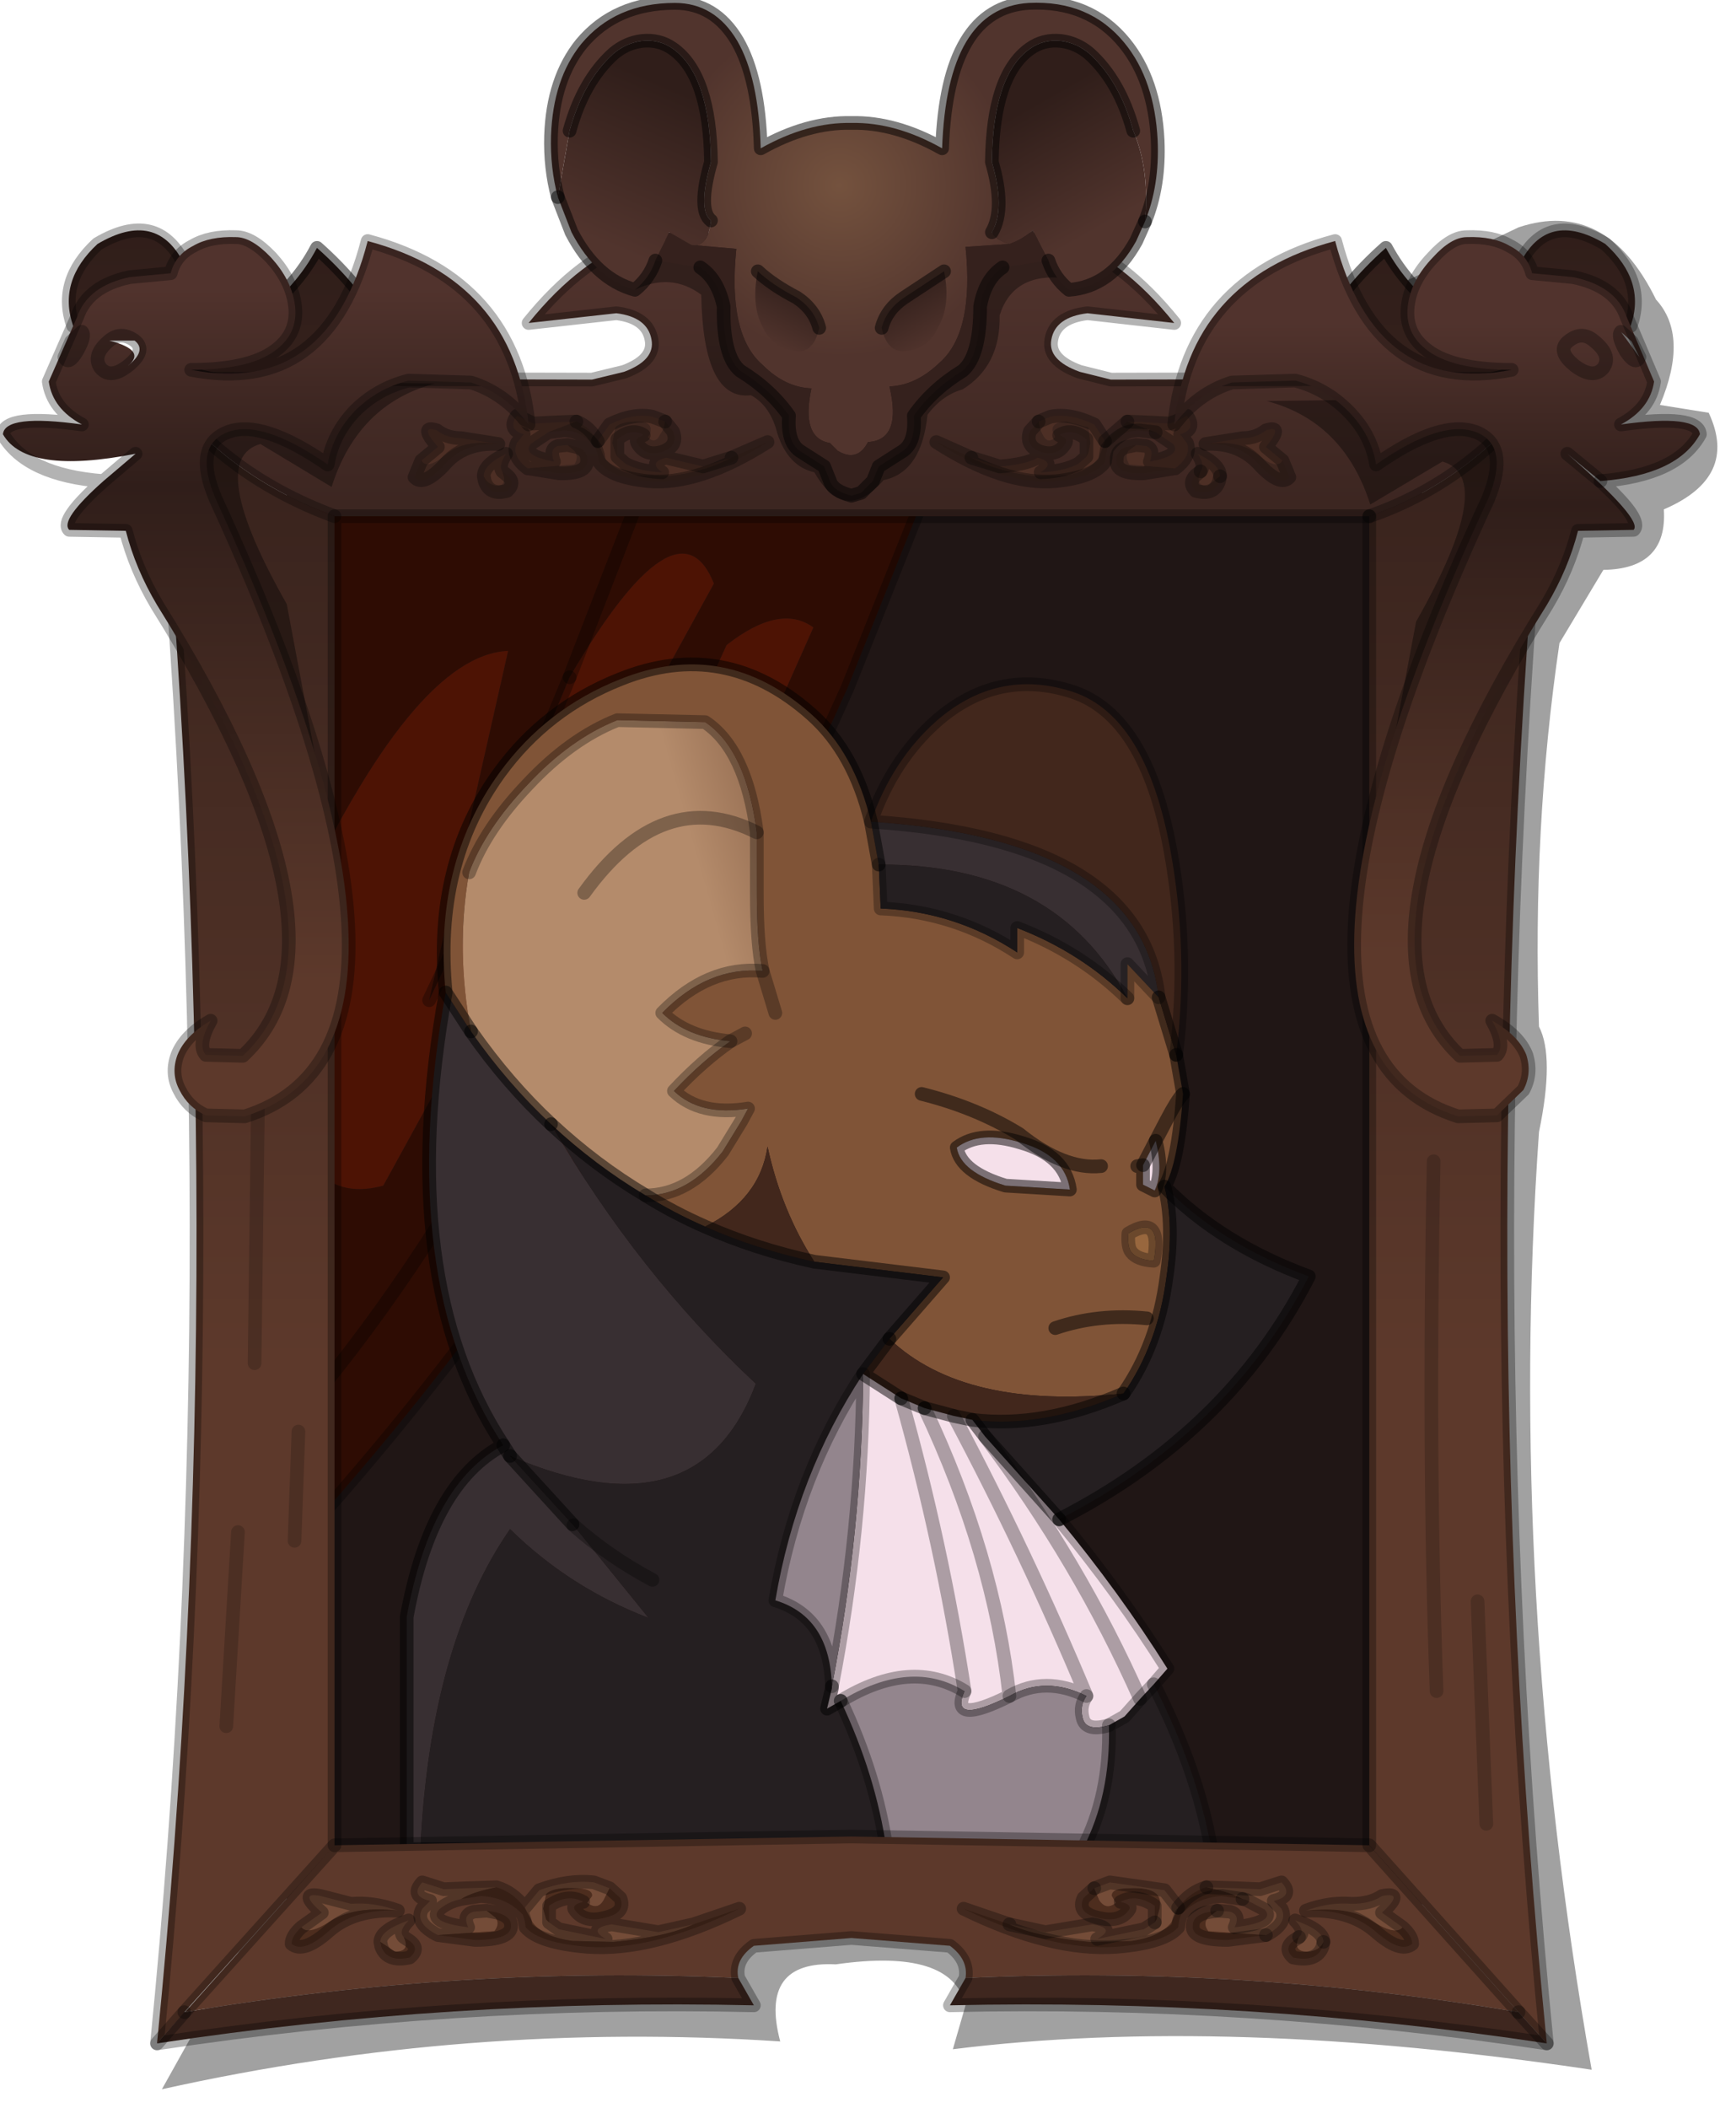<?xml version="1.0" encoding="utf-8"?>
<svg version="1.1" id="Layer_1"
xmlns="http://www.w3.org/2000/svg"
xmlns:xlink="http://www.w3.org/1999/xlink"
width="89px" height="108px"
xml:space="preserve">
<g id="PathID_830" transform="matrix(1, 0, 0, 1, 44.1, 53.6)">
<path style="fill:#000000;fill-opacity:0.369" d="M34.8 -1Q35.6 0.55 34.8 4.4Q33.15 27.85 37.5 52.45Q18.75 49.65 4.75 51.4L5.4 49.15Q4.7 46.2 -1.25 47.05Q-5.2 46.85 -4.1 51Q-20.05 49.95 -35.8 53.45L11.6 -31.4L33.75 -41.95Q38.25 -43.45 40.8 -38.25Q42.5 -36.4 41 -32.85L43.5 -32.45Q45.05 -29.15 41.2 -27.5Q41.4 -24.45 38.1 -24.4L35.85 -20.65Q34.45 -11.15 34.8 -1" />
</g>
<g id="PathID_831" transform="matrix(1, 0, 0, 1, 44.1, 53.6)">
<linearGradient
id="LinearGradID_387" gradientUnits="userSpaceOnUse" gradientTransform="matrix(0, 0.035, -0.046, 0, -39.4, -13.25)" spreadMethod ="pad" x1="-819.2" y1="0" x2="819.2" y2="0" >
<stop  offset="0" style="stop-color:#301E1A;stop-opacity:1" />
<stop  offset="0.988" style="stop-color:#5D392B;stop-opacity:1" />
</linearGradient>
<path style="fill:url(#LinearGradID_387) " d="M-34.65 -40.05Q-36.35 -36.6 -40.35 -36.9Q-41.15 -39.2 -39.1 -41.1Q-36.05 -42.9 -34.65 -40.05" />
<path style="fill:none;stroke-width:0.7;stroke-linecap:round;stroke-linejoin:round;stroke-miterlimit:3;stroke:#000000;stroke-opacity:0.298" d="M-34.65 -40.05Q-36.35 -36.6 -40.35 -36.9Q-41.15 -39.2 -39.1 -41.1Q-36.05 -42.9 -34.65 -40.05z" />
</g>
<g id="PathID_832" transform="matrix(1, 0, 0, 1, 44.1, 53.6)">
<linearGradient
id="LinearGradID_388" gradientUnits="userSpaceOnUse" gradientTransform="matrix(0, 0.044, -0.057, 0, -42.35, -4.8)" spreadMethod ="pad" x1="-819.2" y1="0" x2="819.2" y2="0" >
<stop  offset="0" style="stop-color:#301E1A;stop-opacity:1" />
<stop  offset="0.988" style="stop-color:#5D392B;stop-opacity:1" />
</linearGradient>
<path style="fill:url(#LinearGradID_388) " d="M-36.2 -34.85Q-30 -36.8 -27.85 -40.9Q-23.5 -37.05 -22.7 -31.8L-36.2 -34.85" />
<path style="fill:none;stroke-width:0.7;stroke-linecap:round;stroke-linejoin:round;stroke-miterlimit:3;stroke:#000000;stroke-opacity:0.498" d="M-36.2 -34.85Q-30 -36.8 -27.85 -40.9Q-23.5 -37.05 -22.7 -31.8L-36.2 -34.85z" />
</g>
<g id="PathID_833" transform="matrix(1, 0, 0, 1, 44.1, 53.6)">
<linearGradient
id="LinearGradID_389" gradientUnits="userSpaceOnUse" gradientTransform="matrix(0, 0.044, 0.057, 0, 41.5, -4.8)" spreadMethod ="pad" x1="-819.2" y1="0" x2="819.2" y2="0" >
<stop  offset="0" style="stop-color:#301E1A;stop-opacity:1" />
<stop  offset="0.988" style="stop-color:#5D392B;stop-opacity:1" />
</linearGradient>
<path style="fill:url(#LinearGradID_389) " d="M21.85 -31.8Q22.6 -37.05 26.95 -40.9Q29.15 -36.8 35.35 -34.85L21.85 -31.8" />
<path style="fill:none;stroke-width:0.7;stroke-linecap:round;stroke-linejoin:round;stroke-miterlimit:3;stroke:#000000;stroke-opacity:0.498" d="M35.35 -34.85Q29.15 -36.8 26.95 -40.9Q22.6 -37.05 21.85 -31.8L35.35 -34.85z" />
</g>
<g id="PathID_834" transform="matrix(1, 0, 0, 1, 44.1, 53.6)">
<linearGradient
id="LinearGradID_390" gradientUnits="userSpaceOnUse" gradientTransform="matrix(0, 0.035, 0.046, 0, 38.5, -13.25)" spreadMethod ="pad" x1="-819.2" y1="0" x2="819.2" y2="0" >
<stop  offset="0" style="stop-color:#301E1A;stop-opacity:1" />
<stop  offset="0.988" style="stop-color:#5D392B;stop-opacity:1" />
</linearGradient>
<path style="fill:url(#LinearGradID_390) " d="M38.2 -41.1Q40.3 -39.2 39.5 -36.9Q35.5 -36.6 33.8 -40.05Q35.2 -42.9 38.2 -41.1" />
<path style="fill:none;stroke-width:0.7;stroke-linecap:round;stroke-linejoin:round;stroke-miterlimit:3;stroke:#000000;stroke-opacity:0.298" d="M33.8 -40.05Q35.5 -36.6 39.5 -36.9Q40.3 -39.2 38.2 -41.1Q35.2 -42.9 33.8 -40.05z" />
</g>
<g id="PathID_835" transform="matrix(1, 0, 0, 1, 44.1, 53.6)">
<path style="fill:#201615;fill-opacity:1" d="M28.8 -30.75L28.8 44.3L-29.4 44.3L-29.4 -30.75L28.8 -30.75" />
</g>
<g id="PathID_836" transform="matrix(1, 0, 0, 1, 44.1, 53.6)">
<path style="fill:#2E0C03;fill-opacity:1" d="M-17.95 2.95Q-23.6 13.2 -30.15 20.45L-29.4 2.5Q-28.5 8.25 -24.45 7.15L-7.5 -23.7Q-9.35 -28.35 -14.9 -18.9L-11.05 -28.85L4 -30L-0.65 -18.35Q-6.2 -5.95 -13.3 5.1L-16.15 9.4Q-22.7 18.85 -30.45 27.15L-30.15 20.45Q-23.6 13.2 -17.95 2.95Q-18.3 6.9 -14.45 5.6L-2.4 -21.45Q-4.1 -22.7 -6.85 -20.55L-11.4 -10.6L-12.55 -8.1Q-15.15 -2.2 -17.95 2.95M-22.1 -2.35L-18.05 -20.25Q-22.9 -20.05 -29 -6.9L-28.1 -29.3L-11.05 -28.85L-14.9 -18.9Q-19.45 -7.85 -22.1 -2.35" />
<path style="fill:#4D1304;fill-opacity:1" d="M-12.55 -8.1L-11.4 -10.6L-6.85 -20.55Q-4.1 -22.7 -2.4 -21.45L-14.45 5.6Q-18.3 6.9 -17.95 2.95Q-15.15 -2.2 -12.55 -8.1M-29 -6.9Q-22.9 -20.05 -18.05 -20.25L-22.1 -2.35Q-19.45 -7.85 -14.9 -18.9Q-9.35 -28.35 -7.5 -23.7L-24.45 7.15Q-28.5 8.25 -29.4 2.5L-29 -6.9" />
<path style="fill:none;stroke-width:0.7;stroke-linecap:round;stroke-linejoin:round;stroke-miterlimit:3;stroke:#000000;stroke-opacity:0.302" d="M-17.95 2.95Q-23.6 13.2 -30.15 20.45L-30.45 27.15Q-22.7 18.85 -16.15 9.4L-13.3 5.1Q-6.2 -5.95 -0.65 -18.35L4 -30L-11.05 -28.85L-14.9 -18.9" />
<path style="fill:none;stroke-width:0.7;stroke-linecap:round;stroke-linejoin:round;stroke-miterlimit:3;stroke:#000000;stroke-opacity:0.302" d="M-29.4 2.5L-30.15 20.45" />
<path style="fill:none;stroke-width:0.7;stroke-linecap:round;stroke-linejoin:round;stroke-miterlimit:3;stroke:#000000;stroke-opacity:0.302" d="M-11.4 -10.6L-12.55 -8.1Q-15.15 -2.2 -17.95 2.95" />
<path style="fill:none;stroke-width:0.7;stroke-linecap:round;stroke-linejoin:round;stroke-miterlimit:3;stroke:#000000;stroke-opacity:0.302" d="M-11.05 -28.85L-28.1 -29.3L-29 -6.9" />
<path style="fill:none;stroke-width:0.7;stroke-linecap:round;stroke-linejoin:round;stroke-miterlimit:3;stroke:#000000;stroke-opacity:0.302" d="M-22.1 -2.35Q-19.45 -7.85 -14.9 -18.9" />
<path style="fill:none;stroke-width:0.7;stroke-linecap:round;stroke-linejoin:round;stroke-miterlimit:3;stroke:#000000;stroke-opacity:0.302" d="M-29 -6.9L-29.4 2.5" />
</g>
<g id="PathID_837" transform="matrix(1, 0, 0, 1, 44.1, 53.6)">
<path style="fill:#382F32;fill-opacity:1" d="M15.3 -2.5L13.7 -4.2L13.7 -2.45Q10.05 -9.35 0.95 -9.3L0.55 -11.5Q14.4 -10.6 15.3 -2.5M-15.85 4Q-11.4 11.65 -5.35 17.3Q-8.3 25.15 -17.95 21L-14.75 24.5L-14.7 24.55L-10.85 29.3Q-14.9 27.75 -17.95 24.75Q-22.05 30.65 -22.55 41.15L-23.25 41.15L-23.25 29.25Q-22 22.4 -18.3 20.45L-17.95 21L-18.3 20.45Q-23.9 11.95 -21.25 -2.75L-19.95 -0.75Q-18.1 1.9 -15.85 4" />
<path style="fill:#805437;fill-opacity:1" d="M-7.05 5.4L-6.1 3.85L-5.75 3.2Q-8.2 3.6 -9.55 2.3Q-8.1 0.75 -6.65 -0.25L-5.9 -0.65L-6.65 -0.25Q-8.9 -0.45 -10.15 -1.7Q-7.8 -4.1 -5 -3.85L-4.35 -1.7L-5 -3.85Q-5.3 -5.2 -5.3 -7.85L-5.3 -10.95Q-5.85 -15.2 -7.95 -16.6L-12.45 -16.7Q-14.85 -15.75 -17.05 -13.4Q-19.2 -11.15 -20.05 -8.9Q-20.75 -4.95 -19.95 -0.75L-21.25 -2.75Q-21.9 -9.3 -18.5 -14Q-16.1 -17.3 -12.3 -18.8Q-6.95 -20.95 -2.5 -17Q-0.3 -15.05 0.55 -11.5L0.95 -9.3L1.05 -7.05Q4.85 -6.9 8.05 -4.8L8.05 -6.05Q11.3 -4.8 13.7 -2.45L13.7 -4.2L15.3 -2.5L16.2 0.45L16.55 2.45Q16.3 6.05 15.6 7.2Q16.1 9.15 15.7 11.85Q15.25 15.3 13.5 17.8Q5.35 18.65 1.5 15L4.25 11.85L-2.35 11.05Q-4.05 8.4 -4.75 5.15Q-5.15 7.85 -7.95 9.25Q-9.55 8.55 -11 7.65Q-8.8 7.65 -7.05 5.4M14.5 6.1L14.2 6.15L14.5 6.1L14.5 7.1L15.1 7.4Q15.55 6.45 15.15 4.85L15.7 3.8Q16.25 2.75 16.55 2.45Q16.25 2.75 15.7 3.8L15.15 4.85L14.5 6.1M15.05 11Q15.5 8.55 13.75 9.6Q13.7 10.3 13.9 10.55Q14.2 10.95 15.05 11M12.35 6.15Q10.45 6.35 8.15 4.5Q5.95 3.15 3.15 2.45Q5.95 3.15 8.15 4.5Q10.45 6.35 12.35 6.15M7.45 7.15L10.75 7.35Q10.5 5.6 8.25 4.95Q6.15 4.3 4.95 5.2Q5.15 6.45 7.45 7.15M10 14.45Q12.2 13.7 14.7 13.95Q12.2 13.7 10 14.45" />
<path style="fill:#251F21;fill-opacity:1" d="M13.7 -2.45Q11.3 -4.8 8.05 -6.05L8.05 -4.8Q4.85 -6.9 1.05 -7.05L0.95 -9.3Q10.05 -9.35 13.7 -2.45M6.4 20L5.75 19.15Q9.35 19.6 13.5 17.8Q15.25 15.3 15.7 11.85Q16.1 9.15 15.6 7.2Q18.5 10.15 23 11.8Q18.9 19.8 10.2 24.25L6.4 20M12.75 34.8L13.55 34.35L14.35 33.45L15.05 32.7Q17.3 37.1 18 41.15L11.4 41.15Q12.85 38.4 12.75 34.8M-1.45 32.8L-1.45 32.9L-1.7 33.95L-1 33.55Q0.8 37.35 1.35 41.15L-22.55 41.15Q-22.05 30.65 -17.95 24.75Q-14.9 27.75 -10.85 29.3L-14.7 24.55Q-12.9 26.15 -10.65 27.35Q-12.9 26.15 -14.7 24.55L-14.75 24.5L-17.95 21Q-8.3 25.15 -5.35 17.3Q-11.4 11.65 -15.85 4Q-13.6 6.1 -11 7.65Q-9.55 8.55 -7.95 9.25Q-5.35 10.4 -2.35 11.05L4.25 11.85L1.5 15L0.15 16.8Q-3.25 21.95 -4.35 28.4Q-1.55 29.25 -1.45 32.8" />
<path style="fill:#42271C;fill-opacity:1" d="M15.3 -2.5Q14.4 -10.6 0.55 -11.5Q1.65 -14.65 3.9 -16.65Q7.05 -19.4 10.9 -18.15Q14.65 -16.9 15.9 -10.05Q16.85 -4.85 16.2 0.45L15.3 -2.5M0.15 16.8L1.5 15Q5.35 18.65 13.5 17.8Q9.35 19.6 5.75 19.15L4.8 18.95L3.3 18.55L2.1 18.05L0.15 16.8M-2.35 11.05Q-5.35 10.4 -7.95 9.25Q-5.15 7.85 -4.75 5.15Q-4.05 8.4 -2.35 11.05" />
<path style="fill:#F5E0EA;fill-opacity:1" d="M11.4 34.4Q11.25 33.8 11.6 33.3Q8.55 26 4.8 18.95L5.75 19.15L6.4 20Q11.25 26.45 14.35 33.45Q11.25 26.45 6.4 20L10.2 24.25Q13.3 28 15.75 31.9L15.05 32.7L14.35 33.45L13.55 34.35L12.75 34.8Q11.55 35.15 11.4 34.4M15.15 4.85Q15.55 6.45 15.1 7.4L14.5 7.1L14.5 6.1L15.15 4.85M4.95 5.2Q6.15 4.3 8.25 4.95Q10.5 5.6 10.75 7.35L7.45 7.15Q5.15 6.45 4.95 5.2M7.65 33.3Q4.55 34.85 5.35 33.05Q2.6 31.35 -1 33.55Q4.2 25.55 2.1 18.05L3.3 18.55L4.8 18.95Q6.85 26.05 7.65 33.3M-1 33.55L-1.7 33.95L-1.45 32.9L-1.45 32.8Q0.1 24.8 0.15 16.8L2.1 18.05Q4.2 25.55 5.35 33.05M4.8 18.95Q8.55 26 11.6 33.3Q9.5 32.25 7.65 33.3Q6.85 26.05 3.3 18.55" />
<path style="fill:#98673E;fill-opacity:1" d="M13.9 10.55Q13.7 10.3 13.75 9.6Q15.5 8.55 15.05 11Q14.2 10.95 13.9 10.55" />
<path style="fill:#93858D;fill-opacity:1" d="M11.6 33.3Q11.25 33.8 11.4 34.4Q11.55 35.15 12.75 34.8Q12.85 38.4 11.4 41.15L1.35 41.15Q0.8 37.35 -1 33.55Q2.6 31.35 5.35 33.05Q4.55 34.85 7.65 33.3Q9.5 32.25 11.6 33.3M-1.45 32.8Q-1.55 29.25 -4.35 28.4Q-3.25 21.95 0.15 16.8Q0.1 24.8 -1.45 32.8" />
<linearGradient
id="LinearGradID_391" gradientUnits="userSpaceOnUse" gradientTransform="matrix(0.009, -0.002, 0.004, 0.014, -0.6, -8.65)" spreadMethod ="pad" x1="-819.2" y1="0" x2="819.2" y2="0" >
<stop  offset="0.02" style="stop-color:#B48B6B;stop-opacity:1" />
<stop  offset="1" style="stop-color:#522C19;stop-opacity:1" />
</linearGradient>
<path style="fill:url(#LinearGradID_391) " d="M-10.15 -1.7Q-8.9 -0.45 -6.65 -0.25Q-8.1 0.75 -9.55 2.3Q-8.2 3.6 -5.75 3.2L-6.1 3.85L-7.05 5.4Q-8.8 7.65 -11 7.65Q-13.6 6.1 -15.85 4Q-18.1 1.9 -19.95 -0.75Q-20.75 -4.95 -20.05 -8.9Q-19.2 -11.15 -17.05 -13.4Q-14.85 -15.75 -12.45 -16.7L-7.95 -16.6Q-5.85 -15.2 -5.3 -10.95L-5.3 -7.85Q-5.3 -5.2 -5 -3.85Q-7.8 -4.1 -10.15 -1.7M-14.15 -7.85Q-10.15 -13.4 -5.3 -10.95Q-10.15 -13.4 -14.15 -7.85" />
<path style="fill:none;stroke-width:0.7;stroke-linecap:round;stroke-linejoin:round;stroke-miterlimit:3;stroke:#000000;stroke-opacity:0.298" d="M0.95 -9.3L1.05 -7.05Q4.85 -6.9 8.05 -4.8L8.05 -6.05Q11.3 -4.8 13.7 -2.45" />
<path style="fill:none;stroke-width:0.7;stroke-linecap:round;stroke-linejoin:round;stroke-miterlimit:3;stroke:#000000;stroke-opacity:0.498" d="M0.95 -9.3L0.55 -11.5Q-0.3 -15.05 -2.5 -17Q-6.95 -20.95 -12.3 -18.8Q-16.1 -17.3 -18.5 -14Q-21.9 -9.3 -21.25 -2.75L-19.95 -0.75" />
<path style="fill:none;stroke-width:0.7;stroke-linecap:round;stroke-linejoin:round;stroke-miterlimit:3;stroke:#000000;stroke-opacity:0.298" d="M-20.05 -8.9Q-19.2 -11.15 -17.05 -13.4Q-14.85 -15.75 -12.45 -16.7L-7.95 -16.6Q-5.85 -15.2 -5.3 -10.95L-5.3 -7.85Q-5.3 -5.2 -5 -3.85L-4.35 -1.7" />
<path style="fill:none;stroke-width:0.7;stroke-linecap:round;stroke-linejoin:round;stroke-miterlimit:3;stroke:#000000;stroke-opacity:0.298" d="M13.7 -2.45L13.7 -4.2L15.3 -2.5Q14.4 -10.6 0.55 -11.5Q1.65 -14.65 3.9 -16.65Q7.05 -19.4 10.9 -18.15Q14.65 -16.9 15.9 -10.05Q16.85 -4.85 16.2 0.45" />
<path style="fill:none;stroke-width:0.7;stroke-linecap:round;stroke-linejoin:round;stroke-miterlimit:3;stroke:#000000;stroke-opacity:0.498" d="M16.2 0.45L16.55 2.45Q16.3 6.05 15.6 7.2Q18.5 10.15 23 11.8Q18.9 19.8 10.2 24.25" />
<path style="fill:none;stroke-width:0.7;stroke-linecap:round;stroke-linejoin:round;stroke-miterlimit:3;stroke:#000000;stroke-opacity:0.298" d="M10.2 24.25Q13.3 28 15.75 31.9L15.05 32.7Q17.3 37.1 18 41.15L11.4 41.15" />
<path style="fill:none;stroke-width:0.7;stroke-linecap:round;stroke-linejoin:round;stroke-miterlimit:3;stroke:#000000;stroke-opacity:0.498" d="M11.4 41.15L1.35 41.15L-22.55 41.15L-23.25 41.15L-23.25 29.25Q-22 22.4 -18.3 20.45Q-23.9 11.95 -21.25 -2.75" />
<path style="fill:none;stroke-width:0.7;stroke-linecap:round;stroke-linejoin:round;stroke-miterlimit:3;stroke:#000000;stroke-opacity:0.498" d="M16.55 2.45Q16.25 2.75 15.7 3.8L15.15 4.85Q15.55 6.45 15.1 7.4L14.5 7.1L14.5 6.1L14.2 6.15" />
<path style="fill:none;stroke-width:0.7;stroke-linecap:round;stroke-linejoin:round;stroke-miterlimit:3;stroke:#000000;stroke-opacity:0.498" d="M15.15 4.85L14.5 6.1" />
<path style="fill:none;stroke-width:0.7;stroke-linecap:round;stroke-linejoin:round;stroke-miterlimit:3;stroke:#000000;stroke-opacity:0.298" d="M13.9 10.55Q13.7 10.3 13.75 9.6Q15.5 8.55 15.05 11Q14.2 10.95 13.9 10.55z" />
<path style="fill:none;stroke-width:0.7;stroke-linecap:round;stroke-linejoin:round;stroke-miterlimit:3;stroke:#000000;stroke-opacity:0.498" d="M13.5 17.8Q15.25 15.3 15.7 11.85Q16.1 9.15 15.6 7.2" />
<path style="fill:none;stroke-width:0.7;stroke-linecap:round;stroke-linejoin:round;stroke-miterlimit:3;stroke:#000000;stroke-opacity:0.498" d="M3.15 2.45Q5.95 3.15 8.15 4.5Q10.45 6.35 12.35 6.15" />
<path style="fill:none;stroke-width:0.7;stroke-linecap:round;stroke-linejoin:round;stroke-miterlimit:3;stroke:#000000;stroke-opacity:0.498" d="M4.95 5.2Q6.15 4.3 8.25 4.95Q10.5 5.6 10.75 7.35L7.45 7.15Q5.15 6.45 4.95 5.2z" />
<path style="fill:none;stroke-width:0.7;stroke-linecap:round;stroke-linejoin:round;stroke-miterlimit:3;stroke:#000000;stroke-opacity:0.498" d="M3.3 18.55L2.1 18.05" />
<path style="fill:none;stroke-width:0.7;stroke-linecap:round;stroke-linejoin:round;stroke-miterlimit:3;stroke:#000000;stroke-opacity:0.298" d="M2.1 18.05Q4.2 25.55 5.35 33.05Q4.55 34.85 7.65 33.3Q6.85 26.05 3.3 18.55" />
<path style="fill:none;stroke-width:0.7;stroke-linecap:round;stroke-linejoin:round;stroke-miterlimit:3;stroke:#000000;stroke-opacity:0.498" d="M3.3 18.55L4.8 18.95L5.75 19.15Q9.35 19.6 13.5 17.8" />
<path style="fill:none;stroke-width:0.7;stroke-linecap:round;stroke-linejoin:round;stroke-miterlimit:3;stroke:#000000;stroke-opacity:0.498" d="M1.5 15L0.15 16.8L2.1 18.05" />
<path style="fill:none;stroke-width:0.7;stroke-linecap:round;stroke-linejoin:round;stroke-miterlimit:3;stroke:#000000;stroke-opacity:0.498" d="M5.75 19.15L6.4 20L10.2 24.25" />
<path style="fill:none;stroke-width:0.7;stroke-linecap:round;stroke-linejoin:round;stroke-miterlimit:3;stroke:#000000;stroke-opacity:0.498" d="M1.5 15L4.25 11.85L-2.35 11.05Q-5.35 10.4 -7.95 9.25Q-9.55 8.55 -11 7.65Q-13.6 6.1 -15.85 4" />
<path style="fill:none;stroke-width:0.7;stroke-linecap:round;stroke-linejoin:round;stroke-miterlimit:3;stroke:#000000;stroke-opacity:0.498" d="M-17.95 21L-14.75 24.5" />
<path style="fill:none;stroke-width:0.7;stroke-linecap:round;stroke-linejoin:round;stroke-miterlimit:3;stroke:#000000;stroke-opacity:0.298" d="M-14.7 24.55Q-12.9 26.15 -10.65 27.35" />
<path style="fill:none;stroke-width:0.7;stroke-linecap:round;stroke-linejoin:round;stroke-miterlimit:3;stroke:#000000;stroke-opacity:0.498" d="M14.7 13.95Q12.2 13.7 10 14.45" />
<path style="fill:none;stroke-width:0.7;stroke-linecap:round;stroke-linejoin:round;stroke-miterlimit:3;stroke:#000000;stroke-opacity:0.298" d="M15.05 32.7L14.35 33.45L13.55 34.35L12.75 34.8Q12.85 38.4 11.4 41.15" />
<path style="fill:none;stroke-width:0.7;stroke-linecap:round;stroke-linejoin:round;stroke-miterlimit:3;stroke:#000000;stroke-opacity:0.298" d="M11.6 33.3Q11.25 33.8 11.4 34.4Q11.55 35.15 12.75 34.8" />
<path style="fill:none;stroke-width:0.7;stroke-linecap:round;stroke-linejoin:round;stroke-miterlimit:3;stroke:#000000;stroke-opacity:0.298" d="M7.65 33.3Q9.5 32.25 11.6 33.3Q8.55 26 4.8 18.95" />
<path style="fill:none;stroke-width:0.7;stroke-linecap:round;stroke-linejoin:round;stroke-miterlimit:3;stroke:#000000;stroke-opacity:0.298" d="M14.35 33.45Q11.25 26.45 6.4 20" />
<path style="fill:none;stroke-width:0.7;stroke-linecap:round;stroke-linejoin:round;stroke-miterlimit:3;stroke:#000000;stroke-opacity:0.498" d="M15.3 -2.5L16.2 0.45" />
<path style="fill:none;stroke-width:0.7;stroke-linecap:round;stroke-linejoin:round;stroke-miterlimit:3;stroke:#000000;stroke-opacity:0.298" d="M-5.9 -0.65L-6.65 -0.25Q-8.1 0.75 -9.55 2.3Q-8.2 3.6 -5.75 3.2L-6.1 3.85L-7.05 5.4Q-8.8 7.65 -11 7.65" />
<path style="fill:none;stroke-width:0.7;stroke-linecap:round;stroke-linejoin:round;stroke-miterlimit:3;stroke:#000000;stroke-opacity:0.298" d="M-5.3 -10.95Q-10.15 -13.4 -14.15 -7.85" />
<path style="fill:none;stroke-width:0.7;stroke-linecap:round;stroke-linejoin:round;stroke-miterlimit:3;stroke:#000000;stroke-opacity:0.298" d="M-6.65 -0.25Q-8.9 -0.45 -10.15 -1.7Q-7.8 -4.1 -5 -3.85" />
<path style="fill:none;stroke-width:0.7;stroke-linecap:round;stroke-linejoin:round;stroke-miterlimit:3;stroke:#000000;stroke-opacity:0.498" d="M-17.95 21L-18.3 20.45" />
<path style="fill:none;stroke-width:0.7;stroke-linecap:round;stroke-linejoin:round;stroke-miterlimit:3;stroke:#000000;stroke-opacity:0.498" d="M-1.45 32.8L-1.45 32.9L-1.7 33.95L-1 33.55" />
<path style="fill:none;stroke-width:0.7;stroke-linecap:round;stroke-linejoin:round;stroke-miterlimit:3;stroke:#000000;stroke-opacity:0.298" d="M-1 33.55Q2.6 31.35 5.35 33.05" />
<path style="fill:none;stroke-width:0.7;stroke-linecap:round;stroke-linejoin:round;stroke-miterlimit:3;stroke:#000000;stroke-opacity:0.298" d="M0.15 16.8Q-3.25 21.95 -4.35 28.4Q-1.55 29.25 -1.45 32.8Q0.1 24.8 0.15 16.8z" />
<path style="fill:none;stroke-width:0.7;stroke-linecap:round;stroke-linejoin:round;stroke-miterlimit:3;stroke:#000000;stroke-opacity:0.498" d="M-15.85 4Q-18.1 1.9 -19.95 -0.75" />
<path style="fill:none;stroke-width:0.7;stroke-linecap:round;stroke-linejoin:round;stroke-miterlimit:3;stroke:#000000;stroke-opacity:0.298" d="M-1 33.55Q0.8 37.35 1.35 41.15" />
</g>
<g id="PathID_838" transform="matrix(1, 0, 0, 1, 44.1, 53.6)">
<linearGradient
id="LinearGradID_392" gradientUnits="userSpaceOnUse" gradientTransform="matrix(0, 0.035, -0.046, 0, -39.55, -10.55)" spreadMethod ="pad" x1="-819.2" y1="0" x2="819.2" y2="0" >
<stop  offset="0" style="stop-color:#4F322C;stop-opacity:1" />
<stop  offset="0.329" style="stop-color:#301E1A;stop-opacity:1" />
<stop  offset="0.988" style="stop-color:#5D392B;stop-opacity:1" />
</linearGradient>
<path style="fill:url(#LinearGradID_392) " d="M-26.95 -27.15Q-32.9 -29.35 -36.15 -34.2L-13.75 -34.15L-12.1 -34.55Q-10.5 -35.15 -10.7 -36.2Q-10.9 -37.35 -12.5 -37.55L-17 -37.05Q-11.6 -43.75 -5.05 -40.85L4.2 -40.85Q10.7 -43.75 16.1 -37.05L11.65 -37.55Q10 -37.35 9.8 -36.2Q9.6 -35.15 11.25 -34.55L12.85 -34.15L35.3 -34.2Q31.6 -29.05 26.1 -27.15L-26.95 -27.15" />
<linearGradient
id="LinearGradID_393" gradientUnits="userSpaceOnUse" gradientTransform="matrix(0, 0.035, 0.046, 0, 38.5, -11.9)" spreadMethod ="pad" x1="-819.2" y1="0" x2="819.2" y2="0" >
<stop  offset="0" style="stop-color:#301E1A;stop-opacity:1" />
<stop  offset="0.988" style="stop-color:#5D392B;stop-opacity:1" />
</linearGradient>
<path style="fill:url(#LinearGradID_393) " d="M26.1 -27.15Q31.6 -29.05 35.3 -34.2Q31.1 9.9 35.2 51.1L33.75 49.5L26.1 40.95L26.1 -27.15" />
<linearGradient
id="LinearGradID_394" gradientUnits="userSpaceOnUse" gradientTransform="matrix(0, 0.035, -0.046, 0, -39.4, -11.9)" spreadMethod ="pad" x1="-819.2" y1="0" x2="819.2" y2="0" >
<stop  offset="0" style="stop-color:#301E1A;stop-opacity:1" />
<stop  offset="0.988" style="stop-color:#5D392B;stop-opacity:1" />
</linearGradient>
<path style="fill:url(#LinearGradID_394) " d="M-34.65 49.5L-36.05 51.1L-26.95 40.95L-0.45 40.5L26.1 40.95L33.75 49.5Q19.6 47.1 5.4 47.75Q5.55 46.8 4.6 46.1L-0.45 45.7L-5.45 46.1Q-6.45 46.8 -6.25 47.75Q-20.45 47.1 -34.65 49.5M-36.05 51.1Q-31.95 9.9 -36.15 -34.2Q-32.9 -29.35 -26.95 -27.15L-26.95 40.95L-34.65 49.5" />
<path style="fill:#3F271F;fill-opacity:1" d="M33.75 49.5L35.2 51.1Q20 48.8 4.6 49.15L5.4 47.75Q19.6 47.1 33.75 49.5M-34.65 49.5Q-20.45 47.1 -6.25 47.75L-5.45 49.15Q-20.9 48.8 -36.05 51.1L-34.65 49.5" />
<path style="fill:none;stroke-width:0.7;stroke-linecap:round;stroke-linejoin:round;stroke-miterlimit:3;stroke:#000000;stroke-opacity:0.298" d="M4.2 -40.85Q10.7 -43.75 16.1 -37.05L11.65 -37.55Q10 -37.35 9.8 -36.2Q9.6 -35.15 11.25 -34.55L12.85 -34.15L35.3 -34.2Q31.1 9.9 35.2 51.1Q20 48.8 4.6 49.15L5.4 47.75Q5.55 46.8 4.6 46.1L-0.45 45.7L-5.45 46.1Q-6.45 46.8 -6.25 47.75L-5.45 49.15Q-20.9 48.8 -36.05 51.1Q-31.95 9.9 -36.15 -34.2L-13.75 -34.15L-12.1 -34.55Q-10.5 -35.15 -10.7 -36.2Q-10.9 -37.35 -12.5 -37.55L-17 -37.05Q-11.6 -43.75 -5.05 -40.85" />
<path style="fill:none;stroke-width:0.7;stroke-linecap:round;stroke-linejoin:round;stroke-miterlimit:3;stroke:#000000;stroke-opacity:0.298" d="M26.1 -27.15Q31.6 -29.05 35.3 -34.2" />
<path style="fill:none;stroke-width:0.7;stroke-linecap:round;stroke-linejoin:round;stroke-miterlimit:3;stroke:#000000;stroke-opacity:0.298" d="M35.2 51.1L33.75 49.5" />
<path style="fill:none;stroke-width:0.7;stroke-linecap:round;stroke-linejoin:round;stroke-miterlimit:3;stroke:#000000;stroke-opacity:0.298" d="M33.75 49.5L26.1 40.95L-0.45 40.5L-26.95 40.95L-34.65 49.5" />
<path style="fill:none;stroke-width:0.7;stroke-linecap:round;stroke-linejoin:round;stroke-miterlimit:3;stroke:#000000;stroke-opacity:0.298" d="M26.1 -27.15L26.1 40.95" />
<path style="fill:none;stroke-width:0.7;stroke-linecap:round;stroke-linejoin:round;stroke-miterlimit:3;stroke:#000000;stroke-opacity:0.298" d="M-26.95 -27.15Q-32.9 -29.35 -36.15 -34.2" />
<path style="fill:none;stroke-width:0.7;stroke-linecap:round;stroke-linejoin:round;stroke-miterlimit:3;stroke:#000000;stroke-opacity:0.298" d="M-36.05 51.1L-34.65 49.5" />
<path style="fill:none;stroke-width:0.7;stroke-linecap:round;stroke-linejoin:round;stroke-miterlimit:3;stroke:#000000;stroke-opacity:0.298" d="M-26.95 40.95L-26.95 -27.15L26.1 -27.15" />
</g>
<g id="PathID_839" transform="matrix(1, 0, 0, 1, 44.1, 53.6)">
<path style="fill:#4D2F25;fill-opacity:1" d="M-12.05 -29.85Q-11.35 -29.45 -10.15 -29.4Q-10.9 -29.9 -9.95 -30.15L-8.05 -29.7L-6.6 -30.15Q-7.95 -29.4 -9.85 -29.2L-11.5 -29.25Q-12.7 -29.5 -13.15 -30.2L-13.45 -31L-12.85 -31.85Q-11.65 -32.45 -10.65 -32.25L-10 -32Q-10.05 -31.6 -10.25 -31.35Q-10.5 -30.8 -10.9 -31.2Q-10.75 -31.35 -10.75 -31.55Q-10.7 -32 -11.45 -32Q-12.25 -32 -12.55 -31.7L-12.7 -30.9L-12.55 -30.4L-12.45 -30.2L-12.05 -29.85M-14.65 -30.5Q-14.4 -30.2 -14.65 -29.8L-17 -29.6L-17.05 -29.6Q-17.9 -30.25 -17.6 -30.9L-17.25 -31.35Q-18.1 -31.6 -17.6 -32.3L-16.75 -31.9L-15.8 -31.95L-14.55 -32L-16 -31.45L-16.15 -31.35L-16.9 -30.85Q-17.35 -30.25 -15.7 -29.95Q-15.95 -30.6 -15.5 -30.75L-15 -30.8L-14.65 -30.5M-19.3 -29.2Q-19.3 -29.8 -18.15 -30.35Q-18.55 -29.75 -18.35 -29.45Q-18.05 -28.7 -18.65 -28.7Q-19.15 -28.8 -19.3 -29.2M-21.25 -30.3Q-22.2 -29.5 -22.5 -30L-21.65 -30.7Q-22.65 -31.85 -21.7 -31.55Q-21.2 -31.15 -20.45 -31.15L-18.55 -30.85Q-20.3 -31.1 -21.25 -30.3" />
<path style="fill:#3D261F;fill-opacity:1" d="M-9.6 -31.5Q-9.3 -30.75 -10.15 -30.45Q-11 -30.2 -11.4 -30.85Q-11.6 -31.15 -11.1 -31.3Q-11.7 -31.7 -12.45 -31.1L-12.45 -30.2L-12.55 -30.4L-12.7 -30.9L-12.55 -31.7Q-12.25 -32 -11.45 -32Q-10.7 -32 -10.75 -31.55Q-10.75 -31.35 -10.9 -31.2Q-10.5 -30.8 -10.25 -31.35Q-10.05 -31.6 -10 -32L-9.6 -31.5M-14.55 -32Q-13.9 -31.75 -13.45 -31L-13.15 -30.2Q-12.7 -29.5 -11.5 -29.25L-9.85 -29.2Q-7.95 -29.4 -6.6 -30.15L-4.75 -30.95Q-8.3 -28.7 -10.9 -28.95Q-12.85 -29.15 -13.4 -29.95L-13.45 -30.3L-13.55 -30.6Q-14.2 -31.55 -15.2 -31.55L-16 -31.45L-14.55 -32M-15 -30.8L-14.55 -30.7Q-14 -30.55 -14 -30.05Q-13.95 -29.3 -15.45 -29.35L-17 -29.6L-14.65 -29.8Q-14.4 -30.2 -14.65 -30.5L-15 -30.8M-18.65 -28.7Q-18.05 -28.7 -18.35 -29.45L-18.1 -29.25Q-17.65 -28.85 -18.1 -28.45Q-19 -28.2 -19.25 -28.95L-19.3 -29.2Q-19.15 -28.8 -18.65 -28.7M-18.55 -30.85Q-20.35 -30.95 -21.35 -29.75Q-22.4 -28.65 -22.85 -29.15L-22.5 -30Q-22.2 -29.5 -21.25 -30.3Q-20.3 -31.1 -18.55 -30.85" />
<path style="fill:none;stroke-width:0.7;stroke-linecap:round;stroke-linejoin:round;stroke-miterlimit:3;stroke:#000000;stroke-opacity:0.302" d="M-10 -32L-10.65 -32.25Q-11.65 -32.45 -12.85 -31.85L-13.45 -31" />
<path style="fill:none;stroke-width:0.7;stroke-linecap:round;stroke-linejoin:round;stroke-miterlimit:3;stroke:#000000;stroke-opacity:0.302" d="M-6.6 -30.15L-8.05 -29.7L-9.95 -30.15Q-10.9 -29.9 -10.15 -29.4Q-11.35 -29.45 -12.05 -29.85L-12.45 -30.2L-12.45 -31.1Q-11.7 -31.7 -11.1 -31.3Q-11.6 -31.15 -11.4 -30.85Q-11 -30.2 -10.15 -30.45Q-9.3 -30.75 -9.6 -31.5L-10 -32" />
<path style="fill:none;stroke-width:0.7;stroke-linecap:round;stroke-linejoin:round;stroke-miterlimit:3;stroke:#000000;stroke-opacity:0.302" d="M-14.55 -32Q-13.9 -31.75 -13.45 -31" />
<path style="fill:none;stroke-width:0.7;stroke-linecap:round;stroke-linejoin:round;stroke-miterlimit:3;stroke:#000000;stroke-opacity:0.302" d="M-6.6 -30.15L-4.75 -30.95Q-8.3 -28.7 -10.9 -28.95Q-12.85 -29.15 -13.4 -29.95L-13.45 -30.3L-13.55 -30.6Q-14.2 -31.55 -15.2 -31.55L-16 -31.45L-16.15 -31.35L-16.9 -30.85Q-17.35 -30.25 -15.7 -29.95Q-15.95 -30.6 -15.5 -30.75L-15 -30.8L-14.55 -30.7Q-14 -30.55 -14 -30.05Q-13.95 -29.3 -15.45 -29.35L-17 -29.6L-17.05 -29.6Q-17.9 -30.25 -17.6 -30.9L-17.25 -31.35Q-18.1 -31.6 -17.6 -32.3L-16.75 -31.9L-15.8 -31.95L-14.55 -32" />
<path style="fill:none;stroke-width:0.7;stroke-linecap:round;stroke-linejoin:round;stroke-miterlimit:3;stroke:#000000;stroke-opacity:0.302" d="M-18.35 -29.45L-18.1 -29.25Q-17.65 -28.85 -18.1 -28.45Q-19 -28.2 -19.25 -28.95L-19.3 -29.2Q-19.3 -29.8 -18.15 -30.35Q-18.55 -29.75 -18.35 -29.45z" />
<path style="fill:none;stroke-width:0.7;stroke-linecap:round;stroke-linejoin:round;stroke-miterlimit:3;stroke:#000000;stroke-opacity:0.302" d="M-22.5 -30L-21.65 -30.7Q-22.65 -31.85 -21.7 -31.55Q-21.2 -31.15 -20.45 -31.15L-18.55 -30.85Q-20.35 -30.95 -21.35 -29.75Q-22.4 -28.65 -22.85 -29.15L-22.5 -30z" />
</g>
<g id="PathID_840" transform="matrix(1, 0, 0, 1, 44.1, 53.6)">
<path style="fill:#3D261F;fill-opacity:1" d="M22 -29.15Q21.55 -28.65 20.5 -29.75Q19.45 -30.95 17.7 -30.85Q19.4 -31.1 20.4 -30.3Q21.35 -29.5 21.65 -30L22 -29.15M11.6 -31.1Q10.85 -31.7 10.2 -31.3Q10.7 -31.15 10.5 -30.85Q10.1 -30.2 9.25 -30.45Q8.45 -30.75 8.7 -31.5L9.15 -32Q9.2 -31.6 9.35 -31.35Q9.6 -30.8 10 -31.2L9.85 -31.55Q9.85 -32 10.6 -32L11.7 -31.7L11.8 -30.9L11.7 -30.4L11.6 -30.2L11.6 -31.1M13.7 -32L15.15 -31.45L14.3 -31.55Q13.3 -31.55 12.65 -30.6L12.6 -30.3L12.55 -29.95Q12 -29.15 10.05 -28.95Q7.4 -28.7 3.9 -30.95L5.7 -30.15Q7.1 -29.4 9 -29.2L10.65 -29.25Q11.8 -29.5 12.25 -30.2L12.55 -31L13.7 -32M16.1 -29.6L14.55 -29.35Q13.05 -29.3 13.15 -30.05Q13.15 -30.55 13.65 -30.7L14.15 -30.8L13.75 -30.5Q13.55 -30.2 13.8 -29.8L16.1 -29.6M17.8 -28.7L18.45 -29.2L18.4 -28.95Q18.15 -28.2 17.2 -28.45Q16.8 -28.85 17.2 -29.25L17.45 -29.45Q17.15 -28.7 17.8 -28.7" />
<path style="fill:#4D2F25;fill-opacity:1" d="M19.6 -31.15Q20.3 -31.15 20.8 -31.55Q21.75 -31.85 20.8 -30.7L21.65 -30Q21.35 -29.5 20.4 -30.3Q19.4 -31.1 17.7 -30.85L19.6 -31.15M9.75 -32.25Q10.75 -32.45 12 -31.85L12.55 -31L12.25 -30.2Q11.8 -29.5 10.65 -29.25L9 -29.2Q7.1 -29.4 5.7 -30.15L7.15 -29.7Q8.5 -29.8 9.1 -30.15Q10.05 -29.9 9.25 -29.4Q10.5 -29.45 11.2 -29.85L11.6 -30.2L11.7 -30.4L11.8 -30.9L11.7 -31.7L10.6 -32Q9.85 -32 9.85 -31.55L10 -31.2Q9.6 -30.8 9.35 -31.35Q9.2 -31.6 9.15 -32L9.75 -32.25M13.8 -29.8Q13.55 -30.2 13.75 -30.5L14.15 -30.8L14.65 -30.75Q15.1 -30.6 14.85 -29.95Q16.5 -30.25 16.05 -30.85L15.3 -31.35L15.15 -31.45L13.7 -32L14.9 -31.95L15.85 -31.9Q16.35 -32.05 16.75 -32.3Q17.25 -31.6 16.4 -31.35L16.75 -30.9Q17 -30.25 16.15 -29.6L16.1 -29.6L13.8 -29.8M18.45 -29.2L17.8 -28.7Q17.15 -28.7 17.45 -29.45Q17.7 -29.75 17.3 -30.35Q18.45 -29.8 18.45 -29.2" />
<path style="fill:none;stroke-width:0.7;stroke-linecap:round;stroke-linejoin:round;stroke-miterlimit:3;stroke:#000000;stroke-opacity:0.302" d="M17.7 -30.85Q19.45 -30.95 20.5 -29.75Q21.55 -28.65 22 -29.15L21.65 -30L20.8 -30.7Q21.75 -31.85 20.8 -31.55Q20.3 -31.15 19.6 -31.15L17.7 -30.85z" />
<path style="fill:none;stroke-width:0.7;stroke-linecap:round;stroke-linejoin:round;stroke-miterlimit:3;stroke:#000000;stroke-opacity:0.302" d="M9.15 -32L8.7 -31.5Q8.45 -30.75 9.25 -30.45Q10.1 -30.2 10.5 -30.85Q10.7 -31.15 10.2 -31.3Q10.85 -31.7 11.6 -31.1L11.6 -30.2L11.2 -29.85Q10.5 -29.45 9.25 -29.4Q10.05 -29.9 9.1 -30.15Q8.5 -29.8 7.15 -29.7L5.7 -30.15" />
<path style="fill:none;stroke-width:0.7;stroke-linecap:round;stroke-linejoin:round;stroke-miterlimit:3;stroke:#000000;stroke-opacity:0.302" d="M12.55 -31L12 -31.85Q10.75 -32.45 9.75 -32.25L9.15 -32" />
<path style="fill:none;stroke-width:0.7;stroke-linecap:round;stroke-linejoin:round;stroke-miterlimit:3;stroke:#000000;stroke-opacity:0.302" d="M15.15 -31.45L14.3 -31.55Q13.3 -31.55 12.65 -30.6L12.6 -30.3L12.55 -29.95Q12 -29.15 10.05 -28.95Q7.4 -28.7 3.9 -30.95L5.7 -30.15" />
<path style="fill:none;stroke-width:0.7;stroke-linecap:round;stroke-linejoin:round;stroke-miterlimit:3;stroke:#000000;stroke-opacity:0.302" d="M13.7 -32L14.9 -31.95L15.85 -31.9Q16.35 -32.05 16.75 -32.3Q17.25 -31.6 16.4 -31.35L16.75 -30.9Q17 -30.25 16.15 -29.6L16.1 -29.6L14.55 -29.35Q13.05 -29.3 13.15 -30.05Q13.15 -30.55 13.65 -30.7L14.15 -30.8L14.65 -30.75Q15.1 -30.6 14.85 -29.95Q16.5 -30.25 16.05 -30.85L15.3 -31.35L15.15 -31.45" />
<path style="fill:none;stroke-width:0.7;stroke-linecap:round;stroke-linejoin:round;stroke-miterlimit:3;stroke:#000000;stroke-opacity:0.302" d="M13.7 -32L12.55 -31" />
<path style="fill:none;stroke-width:0.7;stroke-linecap:round;stroke-linejoin:round;stroke-miterlimit:3;stroke:#000000;stroke-opacity:0.302" d="M17.45 -29.45L17.2 -29.25Q16.8 -28.85 17.2 -28.45Q18.15 -28.2 18.4 -28.95L18.45 -29.2" />
<path style="fill:none;stroke-width:0.7;stroke-linecap:round;stroke-linejoin:round;stroke-miterlimit:3;stroke:#000000;stroke-opacity:0.302" d="M17.45 -29.45Q17.7 -29.75 17.3 -30.35Q18.45 -29.8 18.45 -29.2" />
</g>
<g id="PathID_841" transform="matrix(1, 0, 0, 1, 44.1, 53.6)">
<path style="fill:#000000;fill-opacity:0.369" d="M26.15 -27.75Q24.8 -32 20.85 -33.05L28.25 -33.15L35.25 -30.95L26.65 -11.9L28.5 -21.75Q32.7 -29.15 29.85 -29.95L26.15 -27.75M7.15 -37.45Q7.2 -34.85 5.25 -33.65Q4.2 -33.35 3.45 -32.35Q3.15 -29.4 1.2 -29Q-0.8 -26.7 -2.35 -29.4Q-3.7 -29.7 -4.25 -31.4Q-4.6 -32.8 -5.6 -33.35Q-8.05 -33.05 -8.15 -38.5Q-9.7 -39.65 -11.55 -38.75L-9.55 -41.95L-1.4 -40.8L9.05 -41.9L10.5 -39.35Q7.85 -39.65 7.15 -37.45M-30.75 -30.85Q-33.6 -30.05 -29.4 -22.65L-27.55 -12.8L-36.15 -31.85L-29.15 -34.05L-21.8 -33.95Q-25.75 -32.9 -27.1 -28.65L-30.75 -30.85" />
</g>
<g id="PathID_842" transform="matrix(1, 0, 0, 1, 44.1, 53.6)">
<path style="fill:none;stroke-width:0.7;stroke-linecap:round;stroke-linejoin:round;stroke-miterlimit:3;stroke:#000000;stroke-opacity:0.18" d="M31.65 28.45L32.1 39.85" />
<path style="fill:none;stroke-width:0.7;stroke-linecap:round;stroke-linejoin:round;stroke-miterlimit:3;stroke:#000000;stroke-opacity:0.18" d="M29.55 33.05Q29.1 21 29.4 5.9" />
<path style="fill:none;stroke-width:0.7;stroke-linecap:round;stroke-linejoin:round;stroke-miterlimit:3;stroke:#000000;stroke-opacity:0.18" d="M-30.85 0.9L-31.05 16.25" />
<path style="fill:none;stroke-width:0.7;stroke-linecap:round;stroke-linejoin:round;stroke-miterlimit:3;stroke:#000000;stroke-opacity:0.18" d="M-31.9 24.9L-32.5 34.85" />
<path style="fill:none;stroke-width:0.7;stroke-linecap:round;stroke-linejoin:round;stroke-miterlimit:3;stroke:#000000;stroke-opacity:0.18" d="M-28.8 19.75L-29 25.35" />
</g>
<g id="PathID_843" transform="matrix(1, 0, 0, 1, 44.1, 53.6)">
<linearGradient
id="LinearGradID_395" gradientUnits="userSpaceOnUse" gradientTransform="matrix(0, 0.022, -0.046, 0, -38.95, -20.85)" spreadMethod ="pad" x1="-819.2" y1="0" x2="819.2" y2="0" >
<stop  offset="0" style="stop-color:#51332D;stop-opacity:1" />
<stop  offset="0.282" style="stop-color:#301E1A;stop-opacity:1" />
<stop  offset="0.988" style="stop-color:#5D392B;stop-opacity:1" />
</linearGradient>
<path style="fill:url(#LinearGradID_395) " d="M-43.95 -31.35Q-43.85 -32.4 -39.9 -31.85Q-41.4 -32.65 -41.6 -34.05L-40.15 -37.35Q-39.6 -38.95 -37.45 -39.4L-35.35 -39.6Q-35.1 -40.55 -34.2 -41Q-33.35 -41.5 -32 -41.45Q-31.2 -41.45 -30.2 -40.4Q-29.2 -39.3 -29 -38.1Q-28.75 -36.65 -29.85 -35.75Q-31.15 -34.65 -34.3 -34.65Q-27.3 -33.3 -25.25 -41.25Q-17.75 -39.25 -17 -31.85Q-18.2 -33.45 -19.95 -34L-23.15 -34.1Q-24.75 -33.7 -25.9 -32.55Q-27.05 -31.35 -27.3 -29.8Q-30.7 -32.15 -32.45 -31.45Q-34.2 -30.75 -33.05 -28.05Q-26.65 -14.15 -26.25 -6.2Q-25.85 1.8 -31.55 3.6L-33.55 3.55Q-34.45 3.15 -34.9 2.25Q-35.35 1.4 -35 0.45Q-34.6 -0.55 -33.3 -1.3Q-34 -0.05 -33.55 0.45L-31.65 0.5Q-25.3 -5.4 -36.05 -22.6Q-37.15 -24.45 -37.65 -26.4L-40.55 -26.45Q-41.05 -26.95 -38.8 -28.95L-37.15 -30.35Q-42.75 -29.25 -43.95 -31.35M-37.15 -30.35L-38.8 -28.95M-37.2 -36.15Q-37.9 -36.65 -38.5 -36.15Q-36.55 -35.65 -37.55 -34.85Q-38.45 -34.15 -38.95 -34.75Q-39.4 -35.4 -38.5 -36.15Q-37.9 -36.65 -37.2 -36.15M-38.5 -36.15Q-39.4 -35.4 -38.95 -34.75Q-38.45 -34.15 -37.55 -34.85Q-36.55 -35.65 -37.2 -36.15M-39.9 -36.6Q-39.7 -36.4 -40.15 -35.6L-40.45 -36.1L-40.8 -35.3Q-40.6 -34.85 -40.15 -35.6Q-39.7 -36.4 -39.9 -36.6M-40.15 -35.6Q-40.6 -34.85 -40.8 -35.3L-40.45 -36.1L-39.9 -36.6" />
<path style="fill:none;stroke-width:0.7;stroke-linecap:round;stroke-linejoin:round;stroke-miterlimit:3;stroke:#000000;stroke-opacity:0.298" d="M-38.8 -28.95Q-41.05 -26.95 -40.55 -26.45L-37.65 -26.4Q-37.15 -24.45 -36.05 -22.6Q-25.3 -5.4 -31.65 0.5L-33.55 0.45Q-34 -0.05 -33.3 -1.3Q-34.6 -0.55 -35 0.45Q-35.35 1.4 -34.9 2.25Q-34.45 3.15 -33.55 3.55L-31.55 3.6Q-25.85 1.8 -26.25 -6.2Q-26.65 -14.15 -33.05 -28.05Q-34.2 -30.75 -32.45 -31.45Q-30.7 -32.15 -27.3 -29.8Q-27.05 -31.35 -25.9 -32.55Q-24.75 -33.7 -23.15 -34.1L-19.95 -34Q-18.2 -33.45 -17 -31.85Q-17.75 -39.25 -25.25 -41.25Q-27.3 -33.3 -34.3 -34.65Q-31.15 -34.65 -29.85 -35.75Q-28.75 -36.65 -29 -38.1Q-29.2 -39.3 -30.2 -40.4Q-31.2 -41.45 -32 -41.45Q-33.35 -41.5 -34.2 -41Q-35.1 -40.55 -35.35 -39.6L-37.45 -39.4Q-39.6 -38.95 -40.15 -37.35L-41.6 -34.05Q-41.4 -32.65 -39.9 -31.85Q-43.85 -32.4 -43.95 -31.35Q-42.75 -29.25 -38.8 -28.95L-37.15 -30.35" />
<path style="fill:none;stroke-width:0.7;stroke-linecap:round;stroke-linejoin:round;stroke-miterlimit:3;stroke:#000000;stroke-opacity:0.298" d="M-37.2 -36.15Q-36.55 -35.65 -37.55 -34.85Q-38.45 -34.15 -38.95 -34.75Q-39.4 -35.4 -38.5 -36.15Q-37.9 -36.65 -37.2 -36.15z" />
<path style="fill:none;stroke-width:0.7;stroke-linecap:round;stroke-linejoin:round;stroke-miterlimit:3;stroke:#000000;stroke-opacity:0.298" d="M-39.9 -36.6L-40.45 -36.1L-40.8 -35.3Q-40.6 -34.85 -40.15 -35.6Q-39.7 -36.4 -39.9 -36.6z" />
</g>
<g id="PathID_844" transform="matrix(1, 0, 0, 1, 44.1, 53.6)">
<radialGradient
id="RadialGradID_396" gradientUnits="userSpaceOnUse" gradientTransform="matrix(0.011, 0, 0, 0.011, -1.05, -44.1)" spreadMethod ="pad" cx="0" cy="0" r="819.2" fx="0" fy="0" >
<stop  offset="0"  style="stop-color:#74523E;stop-opacity:1" />
<stop  offset="0.976"  style="stop-color:#51342D;stop-opacity:1" />
</radialGradient>
<path style="fill:url(#RadialGradID_396) " d="M14 -46.9Q13.3 -49.45 11.75 -50.85Q11.1 -51.4 10.3 -51.5Q9.4 -51.6 8.7 -51.1Q6.8 -49.75 6.75 -45.3Q7.45 -42.9 6.75 -41.7Q6.95 -41.3 7.65 -41.1L5.4 -40.95Q5.85 -36.55 4.05 -35Q2.85 -33.85 1.5 -33.8Q2.15 -31.05 0.4 -30.95Q-0.15 -29.9 -1.15 -30.5L-1.55 -30.9Q-3.05 -31.15 -2.5 -33.7Q-3.85 -33.75 -5 -34.9Q-6.8 -36.45 -6.35 -40.85L-8.65 -41.05Q-7.8 -40.9 -7.65 -42.3Q-8.35 -42.85 -7.65 -45.3Q-7.7 -49.75 -9.6 -51.1Q-10.3 -51.6 -11.2 -51.5Q-12 -51.4 -12.65 -50.85Q-14.2 -49.45 -14.9 -46.9L-15.5 -43.5Q-15.9 -45 -15.85 -46.65Q-15.75 -49.55 -14.3 -51.35Q-12.55 -53.45 -9.5 -53.45Q-7.45 -53.45 -6.3 -51.5Q-5.2 -49.6 -5.1 -46Q-2.7 -47.35 -0.45 -47.3Q1.8 -47.35 4.2 -46Q4.45 -53.2 8.65 -53.45Q11.75 -53.6 13.55 -51.4Q15.1 -49.5 15.25 -46.4Q15.35 -44.1 14.6 -42.25Q14.85 -44.9 14 -46.9" />
<linearGradient
id="LinearGradID_397" gradientUnits="userSpaceOnUse" gradientTransform="matrix(0.002, 0.004, -0.007, 0.004, 10.7, -45.1)" spreadMethod ="pad" x1="-819.2" y1="0" x2="819.2" y2="0" >
<stop  offset="0" style="stop-color:#301E1A;stop-opacity:1" />
<stop  offset="0.988" style="stop-color:#51342D;stop-opacity:1" />
</linearGradient>
<path style="fill:url(#LinearGradID_397) " d="M7.65 -41.1Q6.95 -41.3 6.75 -41.7Q7.45 -42.9 6.75 -45.3Q6.8 -49.75 8.7 -51.1Q9.4 -51.6 10.3 -51.5Q11.1 -51.4 11.75 -50.85Q13.3 -49.45 14 -46.9Q14.85 -44.9 14.6 -42.25L14.15 -41.25Q12.85 -38.9 10.7 -38.75Q9.95 -39.35 9.65 -40.25L8.85 -41.8Q8.35 -41.35 7.65 -41.1" />
<path style="fill:#35211D;fill-opacity:1" d="M8.85 -41.8L9.65 -40.25L7.3 -39.9Q6.4 -39.3 6.15 -37.9Q6.15 -35.35 5.25 -34.6Q3.7 -33.65 2.75 -32.3Q2.85 -30.95 2.2 -30.5L0.95 -29.7L0.65 -28.95L0.05 -28.35L-0.45 -28.2Q-1.4 -28.45 -1.55 -28.95L-1.85 -29.7L-3.1 -30.5Q-3.75 -30.95 -3.65 -32.3Q-4.6 -33.65 -6.15 -34.6Q-7.05 -35.35 -7 -37.9Q-7.3 -39.3 -8.2 -39.9L-10.5 -40.25L-9.8 -41.7L-8.65 -41.05L-6.35 -40.85Q-6.8 -36.45 -5 -34.9Q-3.85 -33.75 -2.5 -33.7Q-3.05 -31.15 -1.55 -30.9L-1.15 -30.5Q-0.15 -29.9 0.4 -30.95Q2.15 -31.05 1.5 -33.8Q2.85 -33.85 4.05 -35Q5.85 -36.55 5.4 -40.95L7.65 -41.1Q8.35 -41.35 8.85 -41.8" />
<linearGradient
id="LinearGradID_398" gradientUnits="userSpaceOnUse" gradientTransform="matrix(-0.002, 0.005, -0.007, -0.003, -11.6, -45.15)" spreadMethod ="pad" x1="-819.2" y1="0" x2="819.2" y2="0" >
<stop  offset="0" style="stop-color:#301E1A;stop-opacity:1" />
<stop  offset="0.988" style="stop-color:#51342D;stop-opacity:1" />
</linearGradient>
<path style="fill:url(#LinearGradID_398) " d="M-9.8 -41.7L-10.5 -40.25Q-10.8 -39.35 -11.55 -38.75Q-13.55 -39.3 -14.8 -41.7L-15.5 -43.5L-14.9 -46.9Q-14.2 -49.45 -12.65 -50.85Q-12 -51.4 -11.2 -51.5Q-10.3 -51.6 -9.6 -51.1Q-7.7 -49.75 -7.65 -45.3Q-8.35 -42.85 -7.65 -42.3Q-7.8 -40.9 -8.65 -41.05L-9.8 -41.7" />
<path style="fill:none;stroke-width:0.7;stroke-linecap:round;stroke-linejoin:round;stroke-miterlimit:3;stroke:#000000;stroke-opacity:0.498" d="M14.6 -42.25Q15.35 -44.1 15.25 -46.4Q15.1 -49.5 13.55 -51.4Q11.75 -53.6 8.65 -53.45Q4.45 -53.2 4.2 -46Q1.8 -47.35 -0.45 -47.3Q-2.7 -47.35 -5.1 -46Q-5.2 -49.6 -6.3 -51.5Q-7.45 -53.45 -9.5 -53.45Q-12.55 -53.45 -14.3 -51.35Q-15.75 -49.55 -15.85 -46.65Q-15.9 -45 -15.5 -43.5" />
<path style="fill:none;stroke-width:0.7;stroke-linecap:round;stroke-linejoin:round;stroke-miterlimit:3;stroke:#000000;stroke-opacity:0.498" d="M-14.9 -46.9Q-14.2 -49.45 -12.65 -50.85Q-12 -51.4 -11.2 -51.5Q-10.3 -51.6 -9.6 -51.1Q-7.7 -49.75 -7.65 -45.3Q-8.35 -42.85 -7.65 -42.3" />
<path style="fill:none;stroke-width:0.7;stroke-linecap:round;stroke-linejoin:round;stroke-miterlimit:3;stroke:#000000;stroke-opacity:0.498" d="M6.75 -41.7Q7.45 -42.9 6.75 -45.3Q6.8 -49.75 8.7 -51.1Q9.4 -51.6 10.3 -51.5Q11.1 -51.4 11.75 -50.85Q13.3 -49.45 14 -46.9" />
<path style="fill:none;stroke-width:0.7;stroke-linecap:round;stroke-linejoin:round;stroke-miterlimit:3;stroke:#000000;stroke-opacity:0.498" d="M14.6 -42.25L14.15 -41.25Q12.85 -38.9 10.7 -38.75Q9.95 -39.35 9.65 -40.25" />
<path style="fill:none;stroke-width:0.7;stroke-linecap:round;stroke-linejoin:round;stroke-miterlimit:3;stroke:#000000;stroke-opacity:0.498" d="M7.3 -39.9Q6.4 -39.3 6.15 -37.9Q6.15 -35.35 5.25 -34.6Q3.7 -33.65 2.75 -32.3Q2.85 -30.95 2.2 -30.5L0.95 -29.7L0.65 -28.95L0.05 -28.35L-0.45 -28.2Q-1.4 -28.45 -1.55 -28.95L-1.85 -29.7L-3.1 -30.5Q-3.75 -30.95 -3.65 -32.3Q-4.6 -33.65 -6.15 -34.6Q-7.05 -35.35 -7 -37.9Q-7.3 -39.3 -8.2 -39.9" />
<path style="fill:none;stroke-width:0.7;stroke-linecap:round;stroke-linejoin:round;stroke-miterlimit:3;stroke:#000000;stroke-opacity:0.498" d="M-10.5 -40.25Q-10.8 -39.35 -11.55 -38.75Q-13.55 -39.3 -14.8 -41.7L-15.5 -43.5" />
</g>
<g id="PathID_845" transform="matrix(1, 0, 0, 1, 44.1, 53.6)">
<linearGradient
id="LinearGradID_399" gradientUnits="userSpaceOnUse" gradientTransform="matrix(-0.001, 0.002, -0.002, -0.001, -3.65, -37.5)" spreadMethod ="pad" x1="-819.2" y1="0" x2="819.2" y2="0" >
<stop  offset="0" style="stop-color:#301E1A;stop-opacity:1" />
<stop  offset="0.988" style="stop-color:#51342D;stop-opacity:1" />
</linearGradient>
<path style="fill:url(#LinearGradID_399) " d="M-2.1 -36.8Q-2.35 -35.65 -3.1 -35.6Q-4.45 -35.65 -5 -36.85Q-5.6 -37.95 -5.25 -39.7Q-4.5 -39 -3.25 -38.35Q-2.35 -37.75 -2.1 -36.8" />
<path style="fill:none;stroke-width:0.7;stroke-linecap:round;stroke-linejoin:round;stroke-miterlimit:3;stroke:#000000;stroke-opacity:0.498" d="M-5.25 -39.7Q-4.5 -39 -3.25 -38.35Q-2.35 -37.75 -2.1 -36.8" />
</g>
<g id="PathID_846" transform="matrix(1, 0, 0, 1, 44.1, 53.6)">
<linearGradient
id="LinearGradID_400" gradientUnits="userSpaceOnUse" gradientTransform="matrix(0.001, 0.002, -0.007, 0.004, 12.2, -42.8)" spreadMethod ="pad" x1="-819.2" y1="0" x2="819.2" y2="0" >
<stop  offset="0" style="stop-color:#301E1A;stop-opacity:1" />
<stop  offset="0.988" style="stop-color:#51342D;stop-opacity:1" />
</linearGradient>
<path style="fill:url(#LinearGradID_400) " d="M2.25 -38.35L4.3 -39.7Q4.65 -37.95 4 -36.85Q3.5 -35.65 2.15 -35.6Q1.35 -35.65 1.1 -36.8Q1.35 -37.75 2.25 -38.35" />
<path style="fill:none;stroke-width:0.7;stroke-linecap:round;stroke-linejoin:round;stroke-miterlimit:3;stroke:#000000;stroke-opacity:0.498" d="M4.3 -39.7L2.25 -38.35Q1.35 -37.75 1.1 -36.8" />
</g>
<g id="PathID_847" transform="matrix(1, 0, 0, 1, 44.1, 53.6)">
<path style="fill:#744C38;fill-opacity:1" d="M-20.45 43.7L-20.65 43.75Q-21.2 43.9 -21.6 44.25Q-22.15 44.9 -20.1 45.15Q-20.4 44.5 -19.8 44.35L-19.15 44.3L-18.7 44.65Q-18.45 44.95 -18.75 45.35L-21.65 45.55L-21.75 45.5Q-22.85 44.9 -22.45 44.2L-22.05 43.8Q-23.1 43.55 -22.45 42.85L-21.35 43.2L-20.15 43.15L-18.65 43.1Q-19.9 43.35 -20.45 43.7M-13.15 43.75Q-13.45 44.3 -14 43.9L-13.75 43.55Q-13.7 43.15 -14.7 43.15Q-15.75 43.1 -16.1 43.45L-16.25 44.2L-16.1 44.75L-15.95 44.9L-15.45 45.25L-13.05 45.75Q-14 45.2 -12.75 45L-10.35 45.4L-8.55 45Q-9.95 45.65 -12.65 45.9L-14.75 45.85Q-16.25 45.65 -16.8 44.9L-17.2 44.15L-16.45 43.25Q-14.95 42.7 -13.65 42.85L-12.85 43.15L-13.15 43.75M-28.65 45.15L-27.6 44.4Q-28.85 43.3 -27.65 43.55L-26.1 43.95Q-24.95 43.85 -23.7 44.3Q-25.85 44.05 -27.1 44.8Q-28.3 45.6 -28.65 45.15M-23.15 44.8Q-23.7 45.35 -23.4 45.65Q-23.05 46.4 -23.85 46.4L-24.6 45.9Q-24.6 45.3 -23.15 44.8" />
<path style="fill:#4D2D1E;fill-opacity:1" d="M-8.55 45L-6.2 44.2Q-10.7 46.4 -14 46.15Q-16.45 45.95 -17.15 45.15L-17.2 44.8L-17.3 44.5Q-18.15 43.6 -19.45 43.55L-20.45 43.7Q-19.9 43.35 -18.65 43.1Q-17.8 43.35 -17.2 44.15L-16.8 44.9Q-16.25 45.65 -14.75 45.85L-12.65 45.9Q-9.95 45.65 -8.55 45M-12.85 43.15L-12.3 43.65Q-12 44.4 -13.05 44.65Q-14.1 44.95 -14.6 44.3Q-14.85 44 -14.2 43.85Q-15 43.4 -15.95 44.05L-15.95 44.9L-16.1 44.75L-16.25 44.2L-16.1 43.45Q-15.75 43.1 -14.7 43.15Q-13.7 43.15 -13.75 43.55L-14 43.9Q-13.45 44.3 -13.15 43.75L-12.85 43.15M-19.15 44.3L-18.6 44.4Q-17.9 44.6 -17.9 45.05Q-17.85 45.8 -19.75 45.8L-21.65 45.55L-18.75 45.35Q-18.45 44.95 -18.7 44.65L-19.15 44.3M-27.1 44.8Q-25.85 44.05 -23.7 44.3Q-25.95 44.2 -27.25 45.35Q-28.55 46.5 -29.15 46Q-29.15 45.6 -28.65 45.15Q-28.3 45.6 -27.1 44.8M-23.1 45.85Q-22.55 46.25 -23.1 46.7Q-24.25 46.95 -24.55 46.15L-24.6 45.9L-23.85 46.4Q-23.05 46.4 -23.4 45.65L-23.1 45.85" />
<path style="fill:none;stroke-width:0.7;stroke-linecap:round;stroke-linejoin:round;stroke-miterlimit:3;stroke:#000000;stroke-opacity:0.302" d="M-21.65 45.55L-21.75 45.5Q-22.85 44.9 -22.45 44.2L-22.05 43.8Q-23.1 43.55 -22.45 42.85L-21.35 43.2L-20.15 43.15L-18.65 43.1Q-17.8 43.35 -17.2 44.15L-16.45 43.25Q-14.95 42.7 -13.65 42.85L-12.85 43.15L-12.3 43.65Q-12 44.4 -13.05 44.65Q-14.1 44.95 -14.6 44.3Q-14.85 44 -14.2 43.85Q-15 43.4 -15.95 44.05L-15.95 44.9L-15.45 45.25L-13.05 45.75Q-14 45.2 -12.75 45L-10.35 45.4L-8.55 45L-6.2 44.2Q-10.7 46.4 -14 46.15Q-16.45 45.95 -17.15 45.15L-17.2 44.8L-17.3 44.5Q-18.15 43.6 -19.45 43.55L-20.45 43.7L-20.65 43.75Q-21.2 43.9 -21.6 44.25Q-22.15 44.9 -20.1 45.15Q-20.4 44.5 -19.8 44.35L-19.15 44.3L-18.6 44.4Q-17.9 44.6 -17.9 45.05Q-17.85 45.8 -19.75 45.8L-21.65 45.55z" />
<path style="fill:none;stroke-width:0.7;stroke-linecap:round;stroke-linejoin:round;stroke-miterlimit:3;stroke:#000000;stroke-opacity:0.302" d="M-23.7 44.3Q-25.95 44.2 -27.25 45.35Q-28.55 46.5 -29.15 46Q-29.15 45.6 -28.65 45.15L-27.6 44.4Q-28.85 43.3 -27.65 43.55L-26.1 43.95Q-24.95 43.85 -23.7 44.3z" />
<path style="fill:none;stroke-width:0.7;stroke-linecap:round;stroke-linejoin:round;stroke-miterlimit:3;stroke:#000000;stroke-opacity:0.302" d="M-23.4 45.65Q-23.7 45.35 -23.15 44.8Q-24.6 45.3 -24.6 45.9L-24.55 46.15Q-24.25 46.95 -23.1 46.7Q-22.55 46.25 -23.1 45.85L-23.4 45.65z" />
</g>
<g id="PathID_848" transform="matrix(1, 0, 0, 1, 44.1, 53.6)">
<path style="fill:#4D2D1E;fill-opacity:1" d="M17.75 43.1Q19 43.35 19.6 43.7L18.55 43.55Q17.3 43.6 16.45 44.5L16.35 44.8L16.3 45.15Q15.6 45.95 13.15 46.15Q9.8 46.4 5.3 44.2L7.65 45Q9.1 45.65 11.8 45.9L13.9 45.85Q15.35 45.65 15.95 44.9L16.3 44.15Q16.9 43.35 17.75 43.1M12 43.15L12.25 43.75Q12.6 44.3 13.1 43.9L12.9 43.55Q12.85 43.15 13.8 43.15Q14.85 43.1 15.2 43.45Q15.45 43.7 15.35 44.2L15.2 44.75L15.1 44.9L15.1 44.05Q14.15 43.4 13.35 43.85Q14 44 13.75 44.3Q13.25 44.95 12.15 44.65Q11.1 44.4 11.45 43.65L12 43.15M18.3 44.3L17.85 44.65Q17.55 44.95 17.85 45.35L20.8 45.55L18.85 45.8Q16.95 45.8 17.05 45.05Q17.05 44.6 17.7 44.4L18.3 44.3M27.8 45.15Q28.3 45.6 28.3 46Q27.7 46.5 26.4 45.35Q25.05 44.2 22.85 44.3Q25 44.05 26.2 44.8Q27.45 45.6 27.8 45.15M22.95 46.4Q23.55 46.35 23.75 45.9L23.7 46.15Q23.4 46.95 22.2 46.7Q21.7 46.25 22.2 45.85L22.5 45.65Q22.15 46.4 22.95 46.4" />
<path style="fill:#744C38;fill-opacity:1" d="M15.2 44.75L15.35 44.2Q15.45 43.7 15.2 43.45Q14.85 43.1 13.8 43.15Q12.85 43.15 12.9 43.55L13.1 43.9Q12.6 44.3 12.25 43.75L12 43.15L12.8 42.85L15.6 43.25L16.3 44.15L15.95 44.9Q15.35 45.65 13.9 45.85L11.8 45.9Q9.1 45.65 7.65 45L9.5 45.4L11.9 45Q13.15 45.2 12.15 45.75L14.55 45.25L15.1 44.9L15.2 44.75M19.3 43.15L20.5 43.2L21.6 42.85Q22.25 43.55 21.2 43.8L21.6 44.2Q21.95 44.9 20.9 45.5L20.8 45.55L17.85 45.35Q17.55 44.95 17.85 44.65L18.3 44.3L18.95 44.35Q19.5 44.5 19.2 45.15Q21.3 44.9 20.75 44.25L19.8 43.75L19.6 43.7Q19 43.35 17.75 43.1L19.3 43.15M26.2 44.8Q25 44.05 22.85 44.3Q24.05 43.85 25.2 43.95Q26.15 43.95 26.75 43.55Q27.95 43.3 26.75 44.4L27.8 45.15Q27.45 45.6 26.2 44.8M23.75 45.9Q23.55 46.35 22.95 46.4Q22.15 46.4 22.5 45.65Q22.85 45.35 22.3 44.8Q23.75 45.3 23.75 45.9" />
<path style="fill:none;stroke-width:0.7;stroke-linecap:round;stroke-linejoin:round;stroke-miterlimit:3;stroke:#000000;stroke-opacity:0.302" d="M15.1 44.9L14.55 45.25L12.15 45.75Q13.15 45.2 11.9 45L9.5 45.4L7.65 45" />
<path style="fill:none;stroke-width:0.7;stroke-linecap:round;stroke-linejoin:round;stroke-miterlimit:3;stroke:#000000;stroke-opacity:0.302" d="M16.3 44.15L15.6 43.25L12.8 42.85L12 43.15" />
<path style="fill:none;stroke-width:0.7;stroke-linecap:round;stroke-linejoin:round;stroke-miterlimit:3;stroke:#000000;stroke-opacity:0.302" d="M15.1 44.9L15.1 44.05Q14.15 43.4 13.35 43.85Q14 44 13.75 44.3Q13.25 44.95 12.15 44.65Q11.1 44.4 11.45 43.65L12 43.15" />
<path style="fill:none;stroke-width:0.7;stroke-linecap:round;stroke-linejoin:round;stroke-miterlimit:3;stroke:#000000;stroke-opacity:0.302" d="M7.65 45L5.3 44.2Q9.8 46.4 13.15 46.15Q15.6 45.95 16.3 45.15L16.35 44.8L16.45 44.5Q17.3 43.6 18.55 43.55L19.6 43.7" />
<path style="fill:none;stroke-width:0.7;stroke-linecap:round;stroke-linejoin:round;stroke-miterlimit:3;stroke:#000000;stroke-opacity:0.302" d="M17.75 43.1Q16.9 43.35 16.3 44.15" />
<path style="fill:none;stroke-width:0.7;stroke-linecap:round;stroke-linejoin:round;stroke-miterlimit:3;stroke:#000000;stroke-opacity:0.302" d="M20.8 45.55L20.9 45.5Q21.95 44.9 21.6 44.2L21.2 43.8Q22.25 43.55 21.6 42.85L20.5 43.2L19.3 43.15L17.75 43.1" />
<path style="fill:none;stroke-width:0.7;stroke-linecap:round;stroke-linejoin:round;stroke-miterlimit:3;stroke:#000000;stroke-opacity:0.302" d="M19.6 43.7L19.8 43.75L20.75 44.25Q21.3 44.9 19.2 45.15Q19.5 44.5 18.95 44.35L18.3 44.3" />
<path style="fill:none;stroke-width:0.7;stroke-linecap:round;stroke-linejoin:round;stroke-miterlimit:3;stroke:#000000;stroke-opacity:0.302" d="M20.8 45.55L18.85 45.8Q16.95 45.8 17.05 45.05Q17.05 44.6 17.7 44.4L18.3 44.3" />
<path style="fill:none;stroke-width:0.7;stroke-linecap:round;stroke-linejoin:round;stroke-miterlimit:3;stroke:#000000;stroke-opacity:0.302" d="M22.85 44.3Q24.05 43.85 25.2 43.95Q26.15 43.95 26.75 43.55Q27.95 43.3 26.75 44.4L27.8 45.15Q28.3 45.6 28.3 46Q27.7 46.5 26.4 45.35Q25.05 44.2 22.85 44.3z" />
<path style="fill:none;stroke-width:0.7;stroke-linecap:round;stroke-linejoin:round;stroke-miterlimit:3;stroke:#000000;stroke-opacity:0.302" d="M22.5 45.65L22.2 45.85Q21.7 46.25 22.2 46.7Q23.4 46.95 23.7 46.15L23.75 45.9" />
<path style="fill:none;stroke-width:0.7;stroke-linecap:round;stroke-linejoin:round;stroke-miterlimit:3;stroke:#000000;stroke-opacity:0.302" d="M22.5 45.65Q22.85 45.35 22.3 44.8Q23.75 45.3 23.75 45.9" />
</g>
<g id="PathID_849" transform="matrix(1, 0, 0, 1, 44.1, 53.6)">
<linearGradient
id="LinearGradID_401" gradientUnits="userSpaceOnUse" gradientTransform="matrix(0, 0.02, 0.046, 0, 38.8, -20.65)" spreadMethod ="pad" x1="-819.2" y1="0" x2="819.2" y2="0" >
<stop  offset="0" style="stop-color:#51332D;stop-opacity:1" />
<stop  offset="0.282" style="stop-color:#301E1A;stop-opacity:1" />
<stop  offset="0.988" style="stop-color:#5D392B;stop-opacity:1" />
</linearGradient>
<path style="fill:url(#LinearGradID_401) " d="M33.3 -41Q34.2 -40.55 34.45 -39.6L36.55 -39.4Q38.75 -38.95 39.3 -37.35L40.7 -34.05Q40.5 -32.65 39 -31.85Q42.95 -32.4 43.05 -31.35Q41.9 -29.25 37.95 -28.95L36.25 -30.35Q40.15 -26.95 39.65 -26.45L36.8 -26.4Q36.3 -24.45 35.2 -22.6Q24.45 -5.4 30.75 0.5L32.65 0.45Q33.1 -0.05 32.4 -1.3Q33.75 -0.55 34.15 0.45Q34.45 1.4 34 2.25L32.65 3.55L30.65 3.6Q24.95 1.8 25.35 -6.2Q25.75 -14.15 32.2 -28.05Q33.3 -30.75 31.6 -31.45Q29.8 -32.15 26.45 -29.8Q26.2 -31.35 25 -32.55Q23.85 -33.7 22.3 -34.1L19.05 -34Q17.3 -33.45 16.1 -31.85Q16.85 -39.25 24.35 -41.25Q26.45 -33.3 33.4 -34.65Q30.25 -34.65 28.95 -35.75Q27.85 -36.65 28.1 -38.1Q28.3 -39.3 29.35 -40.4Q30.3 -41.45 31.1 -41.45Q32.45 -41.5 33.3 -41M36.35 -36.15Q37 -36.65 37.6 -36.15Q35.65 -35.65 36.65 -34.85Q37.6 -34.15 38.1 -34.75Q38.55 -35.4 37.6 -36.15Q37 -36.65 36.35 -36.15M37.6 -36.15Q38.55 -35.4 38.1 -34.75Q37.6 -34.15 36.65 -34.85Q35.65 -35.65 36.35 -36.15M39.55 -36.1L39 -36.6L39.95 -35.3Q39.75 -34.85 39.25 -35.6Q38.8 -36.4 39 -36.6L39.55 -36.1M39 -36.6Q38.8 -36.4 39.25 -35.6Q39.75 -34.85 39.95 -35.3L39.55 -36.1M36.25 -30.35L37.95 -28.95" />
<path style="fill:none;stroke-width:0.7;stroke-linecap:round;stroke-linejoin:round;stroke-miterlimit:3;stroke:#000000;stroke-opacity:0.298" d="M33.3 -41Q34.2 -40.55 34.45 -39.6L36.55 -39.4Q38.75 -38.95 39.3 -37.35L40.7 -34.05Q40.5 -32.65 39 -31.85Q42.95 -32.4 43.05 -31.35Q41.9 -29.25 37.95 -28.95Q40.15 -26.95 39.65 -26.45L36.8 -26.4Q36.3 -24.45 35.2 -22.6Q24.45 -5.4 30.75 0.5L32.65 0.45Q33.1 -0.05 32.4 -1.3Q33.75 -0.55 34.15 0.45Q34.45 1.4 34 2.25L32.65 3.55L30.65 3.6Q24.95 1.8 25.35 -6.2Q25.75 -14.15 32.2 -28.05Q33.3 -30.75 31.6 -31.45Q29.8 -32.15 26.45 -29.8Q26.2 -31.35 25 -32.55Q23.85 -33.7 22.3 -34.1L19.05 -34Q17.3 -33.45 16.1 -31.85Q16.85 -39.25 24.35 -41.25Q26.45 -33.3 33.4 -34.65Q30.25 -34.65 28.95 -35.75Q27.85 -36.65 28.1 -38.1Q28.3 -39.3 29.35 -40.4Q30.3 -41.45 31.1 -41.45Q32.45 -41.5 33.3 -41z" />
<path style="fill:none;stroke-width:0.7;stroke-linecap:round;stroke-linejoin:round;stroke-miterlimit:3;stroke:#000000;stroke-opacity:0.298" d="M36.35 -36.15Q35.65 -35.65 36.65 -34.85Q37.6 -34.15 38.1 -34.75Q38.55 -35.4 37.6 -36.15Q37 -36.65 36.35 -36.15z" />
<path style="fill:none;stroke-width:0.7;stroke-linecap:round;stroke-linejoin:round;stroke-miterlimit:3;stroke:#000000;stroke-opacity:0.298" d="M39.55 -36.1L39.95 -35.3Q39.75 -34.85 39.25 -35.6Q38.8 -36.4 39 -36.6L39.55 -36.1z" />
<path style="fill:none;stroke-width:0.7;stroke-linecap:round;stroke-linejoin:round;stroke-miterlimit:3;stroke:#000000;stroke-opacity:0.298" d="M37.95 -28.95L36.25 -30.35" />
</g>
</svg>
